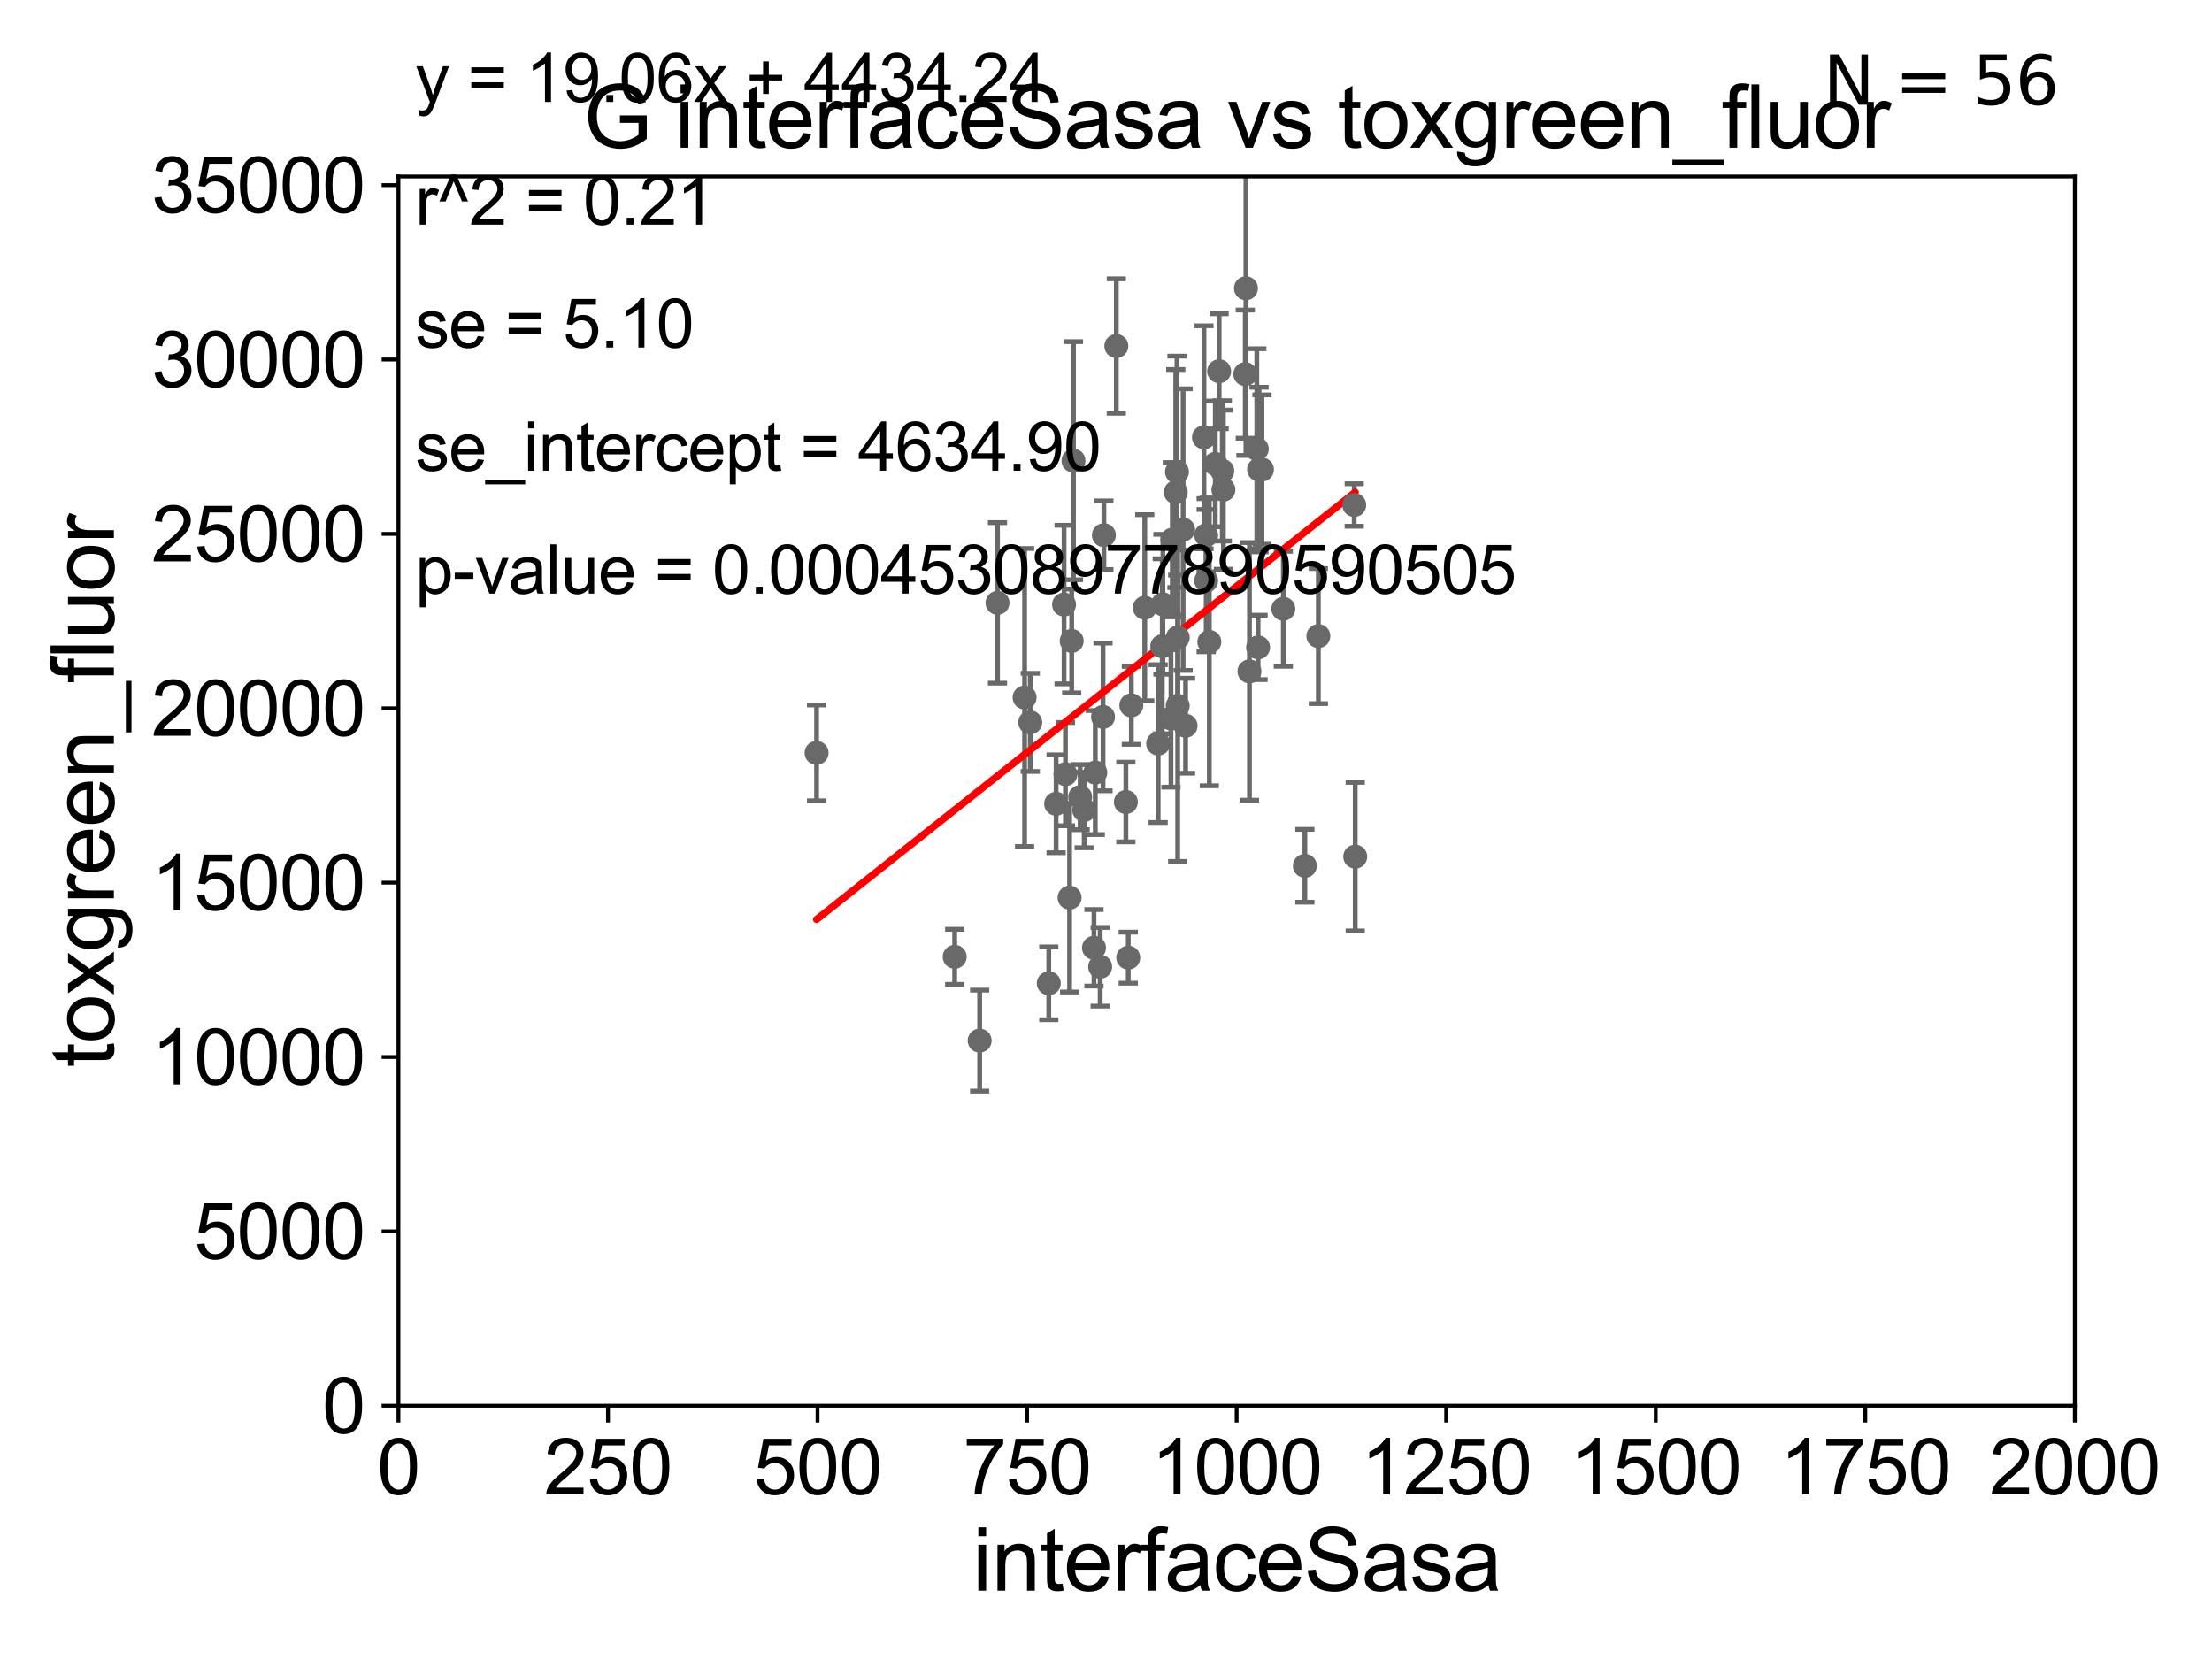 <?xml version="1.0" encoding="utf-8" standalone="no"?>
<!DOCTYPE svg PUBLIC "-//W3C//DTD SVG 1.1//EN"
  "http://www.w3.org/Graphics/SVG/1.1/DTD/svg11.dtd">
<svg xmlns:xlink="http://www.w3.org/1999/xlink" width="460.8pt" height="345.6pt" viewBox="0 0 460.8 345.6" xmlns="http://www.w3.org/2000/svg" version="1.1">
 <defs>
  <style type="text/css">*{stroke-linejoin: round; stroke-linecap: butt}</style>
 </defs>
 <g id="figure_1">
  <g id="patch_1">
   <path d="M 0 345.6 
L 460.8 345.6 
L 460.8 0 
L 0 0 
z
" style="fill: #ffffff"/>
  </g>
  <g id="axes_1">
   <g id="patch_2">
    <path d="M 83 292.84 
L 432.225 292.84 
L 432.225 36.775 
L 83 36.775 
z
" style="fill: #ffffff"/>
   </g>
   <g id="PathCollection_1">
    <defs>
     <path id="me3c813396c" d="M 0 1.118 
C 0.297 1.118 0.581 1 0.791 0.791 
C 1 0.581 1.118 0.297 1.118 0 
C 1.118 -0.297 1 -0.581 0.791 -0.791 
C 0.581 -1 0.297 -1.118 0 -1.118 
C -0.297 -1.118 -0.581 -1 -0.791 -0.791 
C -1 -0.581 -1.118 -0.297 -1.118 0 
C -1.118 0.297 -1 0.581 -0.791 0.791 
C -0.581 1 -0.297 1.118 0 1.118 
z
" style="stroke: #696969"/>
    </defs>
    <g clip-path="url(#p5bcf34088a)">
     <use xlink:href="#me3c813396c" x="261.817" y="93.526" style="fill: #696969; stroke: #696969"/>
     <use xlink:href="#me3c813396c" x="250.81" y="91.102" style="fill: #696969; stroke: #696969"/>
     <use xlink:href="#me3c813396c" x="222.816" y="186.998" style="fill: #696969; stroke: #696969"/>
     <use xlink:href="#me3c813396c" x="170.109" y="156.841" style="fill: #696969; stroke: #696969"/>
     <use xlink:href="#me3c813396c" x="267.34" y="126.822" style="fill: #696969; stroke: #696969"/>
     <use xlink:href="#me3c813396c" x="223.254" y="133.517" style="fill: #696969; stroke: #696969"/>
     <use xlink:href="#me3c813396c" x="225.016" y="166.06" style="fill: #696969; stroke: #696969"/>
     <use xlink:href="#me3c813396c" x="245.337" y="147.023" style="fill: #696969; stroke: #696969"/>
     <use xlink:href="#me3c813396c" x="243.935" y="149.673" style="fill: #696969; stroke: #696969"/>
     <use xlink:href="#me3c813396c" x="220.006" y="167.441" style="fill: #696969; stroke: #696969"/>
     <use xlink:href="#me3c813396c" x="262.084" y="134.865" style="fill: #696969; stroke: #696969"/>
     <use xlink:href="#me3c813396c" x="218.482" y="204.84" style="fill: #696969; stroke: #696969"/>
     <use xlink:href="#me3c813396c" x="274.637" y="132.506" style="fill: #696969; stroke: #696969"/>
     <use xlink:href="#me3c813396c" x="242.121" y="134.63" style="fill: #696969; stroke: #696969"/>
     <use xlink:href="#me3c813396c" x="204.082" y="216.78" style="fill: #696969; stroke: #696969"/>
     <use xlink:href="#me3c813396c" x="253.967" y="77.339" style="fill: #696969; stroke: #696969"/>
     <use xlink:href="#me3c813396c" x="271.828" y="180.365" style="fill: #696969; stroke: #696969"/>
     <use xlink:href="#me3c813396c" x="227.897" y="197.448" style="fill: #696969; stroke: #696969"/>
     <use xlink:href="#me3c813396c" x="221.953" y="161.27" style="fill: #696969; stroke: #696969"/>
     <use xlink:href="#me3c813396c" x="282.318" y="178.452" style="fill: #696969; stroke: #696969"/>
     <use xlink:href="#me3c813396c" x="245.344" y="132.803" style="fill: #696969; stroke: #696969"/>
     <use xlink:href="#me3c813396c" x="229.781" y="149.352" style="fill: #696969; stroke: #696969"/>
     <use xlink:href="#me3c813396c" x="234.537" y="167.075" style="fill: #696969; stroke: #696969"/>
     <use xlink:href="#me3c813396c" x="251.925" y="133.718" style="fill: #696969; stroke: #696969"/>
     <use xlink:href="#me3c813396c" x="238.473" y="126.6" style="fill: #696969; stroke: #696969"/>
     <use xlink:href="#me3c813396c" x="213.444" y="145.302" style="fill: #696969; stroke: #696969"/>
     <use xlink:href="#me3c813396c" x="235.678" y="146.936" style="fill: #696969; stroke: #696969"/>
     <use xlink:href="#me3c813396c" x="254.857" y="102.009" style="fill: #696969; stroke: #696969"/>
     <use xlink:href="#me3c813396c" x="198.88" y="199.322" style="fill: #696969; stroke: #696969"/>
     <use xlink:href="#me3c813396c" x="251.267" y="111.488" style="fill: #696969; stroke: #696969"/>
     <use xlink:href="#me3c813396c" x="214.618" y="150.485" style="fill: #696969; stroke: #696969"/>
     <use xlink:href="#me3c813396c" x="232.552" y="72.091" style="fill: #696969; stroke: #696969"/>
     <use xlink:href="#me3c813396c" x="221.663" y="125.939" style="fill: #696969; stroke: #696969"/>
     <use xlink:href="#me3c813396c" x="245.185" y="98.294" style="fill: #696969; stroke: #696969"/>
     <use xlink:href="#me3c813396c" x="246.467" y="110.328" style="fill: #696969; stroke: #696969"/>
     <use xlink:href="#me3c813396c" x="251.269" y="120.957" style="fill: #696969; stroke: #696969"/>
     <use xlink:href="#me3c813396c" x="259.418" y="77.939" style="fill: #696969; stroke: #696969"/>
     <use xlink:href="#me3c813396c" x="253.17" y="96.642" style="fill: #696969; stroke: #696969"/>
     <use xlink:href="#me3c813396c" x="260.284" y="139.863" style="fill: #696969; stroke: #696969"/>
     <use xlink:href="#me3c813396c" x="225.859" y="168.741" style="fill: #696969; stroke: #696969"/>
     <use xlink:href="#me3c813396c" x="262.889" y="97.821" style="fill: #696969; stroke: #696969"/>
     <use xlink:href="#me3c813396c" x="254.63" y="98.095" style="fill: #696969; stroke: #696969"/>
     <use xlink:href="#me3c813396c" x="259.552" y="60.054" style="fill: #696969; stroke: #696969"/>
     <use xlink:href="#me3c813396c" x="282.107" y="105.2" style="fill: #696969; stroke: #696969"/>
     <use xlink:href="#me3c813396c" x="207.799" y="125.59" style="fill: #696969; stroke: #696969"/>
     <use xlink:href="#me3c813396c" x="229.961" y="111.489" style="fill: #696969; stroke: #696969"/>
     <use xlink:href="#me3c813396c" x="228.171" y="160.94" style="fill: #696969; stroke: #696969"/>
     <use xlink:href="#me3c813396c" x="235.037" y="199.497" style="fill: #696969; stroke: #696969"/>
     <use xlink:href="#me3c813396c" x="223.626" y="95.974" style="fill: #696969; stroke: #696969"/>
     <use xlink:href="#me3c813396c" x="242.255" y="125.886" style="fill: #696969; stroke: #696969"/>
     <use xlink:href="#me3c813396c" x="229.186" y="201.398" style="fill: #696969; stroke: #696969"/>
     <use xlink:href="#me3c813396c" x="244.932" y="102.541" style="fill: #696969; stroke: #696969"/>
     <use xlink:href="#me3c813396c" x="262.287" y="97.813" style="fill: #696969; stroke: #696969"/>
     <use xlink:href="#me3c813396c" x="246.977" y="151.189" style="fill: #696969; stroke: #696969"/>
     <use xlink:href="#me3c813396c" x="241.265" y="154.9" style="fill: #696969; stroke: #696969"/>
     <use xlink:href="#me3c813396c" x="244.214" y="112.428" style="fill: #696969; stroke: #696969"/>
    </g>
   </g>
   <g id="matplotlib.axis_1">
    <g id="xtick_1">
     <g id="line2d_1">
      <defs>
       <path id="ma85864326c" d="M 0 0 
L 0 3.5 
" style="stroke: #000000; stroke-width: 0.8"/>
      </defs>
      <g>
       <use xlink:href="#ma85864326c" x="83" y="292.84" style="stroke: #000000; stroke-width: 0.8"/>
      </g>
     </g>
     <g id="text_1">
      <!-- 0 -->
      <g transform="translate(78.551 311.293)scale(0.16 -0.16)">
       <defs>
        <path id="ArialMT-30" d="M 266 2259 
Q 266 3072 433 3567 
Q 600 4063 929 4331 
Q 1259 4600 1759 4600 
Q 2128 4600 2406 4451 
Q 2684 4303 2865 4023 
Q 3047 3744 3150 3342 
Q 3253 2941 3253 2259 
Q 3253 1453 3087 958 
Q 2922 463 2592 192 
Q 2263 -78 1759 -78 
Q 1097 -78 719 397 
Q 266 969 266 2259 
z
M 844 2259 
Q 844 1131 1108 757 
Q 1372 384 1759 384 
Q 2147 384 2411 759 
Q 2675 1134 2675 2259 
Q 2675 3391 2411 3762 
Q 2147 4134 1753 4134 
Q 1366 4134 1134 3806 
Q 844 3388 844 2259 
z
" transform="scale(0.016)"/>
       </defs>
       <use xlink:href="#ArialMT-30"/>
      </g>
     </g>
    </g>
    <g id="xtick_2">
     <g id="line2d_2">
      <g>
       <use xlink:href="#ma85864326c" x="126.653" y="292.84" style="stroke: #000000; stroke-width: 0.8"/>
      </g>
     </g>
     <g id="text_2">
      <!-- 250 -->
      <g transform="translate(113.307 311.293)scale(0.16 -0.16)">
       <defs>
        <path id="ArialMT-32" d="M 3222 541 
L 3222 0 
L 194 0 
Q 188 203 259 391 
Q 375 700 629 1000 
Q 884 1300 1366 1694 
Q 2113 2306 2375 2664 
Q 2638 3022 2638 3341 
Q 2638 3675 2398 3904 
Q 2159 4134 1775 4134 
Q 1369 4134 1125 3890 
Q 881 3647 878 3216 
L 300 3275 
Q 359 3922 746 4261 
Q 1134 4600 1788 4600 
Q 2447 4600 2831 4234 
Q 3216 3869 3216 3328 
Q 3216 3053 3103 2787 
Q 2991 2522 2730 2228 
Q 2469 1934 1863 1422 
Q 1356 997 1212 845 
Q 1069 694 975 541 
L 3222 541 
z
" transform="scale(0.016)"/>
        <path id="ArialMT-35" d="M 266 1200 
L 856 1250 
Q 922 819 1161 601 
Q 1400 384 1738 384 
Q 2144 384 2425 690 
Q 2706 997 2706 1503 
Q 2706 1984 2436 2262 
Q 2166 2541 1728 2541 
Q 1456 2541 1237 2417 
Q 1019 2294 894 2097 
L 366 2166 
L 809 4519 
L 3088 4519 
L 3088 3981 
L 1259 3981 
L 1013 2750 
Q 1425 3038 1878 3038 
Q 2478 3038 2890 2622 
Q 3303 2206 3303 1553 
Q 3303 931 2941 478 
Q 2500 -78 1738 -78 
Q 1113 -78 717 272 
Q 322 622 266 1200 
z
" transform="scale(0.016)"/>
       </defs>
       <use xlink:href="#ArialMT-32"/>
       <use xlink:href="#ArialMT-35" x="55.615"/>
       <use xlink:href="#ArialMT-30" x="111.23"/>
      </g>
     </g>
    </g>
    <g id="xtick_3">
     <g id="line2d_3">
      <g>
       <use xlink:href="#ma85864326c" x="170.306" y="292.84" style="stroke: #000000; stroke-width: 0.8"/>
      </g>
     </g>
     <g id="text_3">
      <!-- 500 -->
      <g transform="translate(156.96 311.293)scale(0.16 -0.16)">
       <use xlink:href="#ArialMT-35"/>
       <use xlink:href="#ArialMT-30" x="55.615"/>
       <use xlink:href="#ArialMT-30" x="111.23"/>
      </g>
     </g>
    </g>
    <g id="xtick_4">
     <g id="line2d_4">
      <g>
       <use xlink:href="#ma85864326c" x="213.959" y="292.84" style="stroke: #000000; stroke-width: 0.8"/>
      </g>
     </g>
     <g id="text_4">
      <!-- 750 -->
      <g transform="translate(200.613 311.293)scale(0.16 -0.16)">
       <defs>
        <path id="ArialMT-37" d="M 303 3981 
L 303 4522 
L 3269 4522 
L 3269 4084 
Q 2831 3619 2401 2847 
Q 1972 2075 1738 1259 
Q 1569 684 1522 0 
L 944 0 
Q 953 541 1156 1306 
Q 1359 2072 1739 2783 
Q 2119 3494 2547 3981 
L 303 3981 
z
" transform="scale(0.016)"/>
       </defs>
       <use xlink:href="#ArialMT-37"/>
       <use xlink:href="#ArialMT-35" x="55.615"/>
       <use xlink:href="#ArialMT-30" x="111.23"/>
      </g>
     </g>
    </g>
    <g id="xtick_5">
     <g id="line2d_5">
      <g>
       <use xlink:href="#ma85864326c" x="257.613" y="292.84" style="stroke: #000000; stroke-width: 0.8"/>
      </g>
     </g>
     <g id="text_5">
      <!-- 1000 -->
      <g transform="translate(239.817 311.293)scale(0.16 -0.16)">
       <defs>
        <path id="ArialMT-31" d="M 2384 0 
L 1822 0 
L 1822 3584 
Q 1619 3391 1289 3197 
Q 959 3003 697 2906 
L 697 3450 
Q 1169 3672 1522 3987 
Q 1875 4303 2022 4600 
L 2384 4600 
L 2384 0 
z
" transform="scale(0.016)"/>
       </defs>
       <use xlink:href="#ArialMT-31"/>
       <use xlink:href="#ArialMT-30" x="55.615"/>
       <use xlink:href="#ArialMT-30" x="111.23"/>
       <use xlink:href="#ArialMT-30" x="166.846"/>
      </g>
     </g>
    </g>
    <g id="xtick_6">
     <g id="line2d_6">
      <g>
       <use xlink:href="#ma85864326c" x="301.266" y="292.84" style="stroke: #000000; stroke-width: 0.8"/>
      </g>
     </g>
     <g id="text_6">
      <!-- 1250 -->
      <g transform="translate(283.471 311.293)scale(0.16 -0.16)">
       <use xlink:href="#ArialMT-31"/>
       <use xlink:href="#ArialMT-32" x="55.615"/>
       <use xlink:href="#ArialMT-35" x="111.23"/>
       <use xlink:href="#ArialMT-30" x="166.846"/>
      </g>
     </g>
    </g>
    <g id="xtick_7">
     <g id="line2d_7">
      <g>
       <use xlink:href="#ma85864326c" x="344.919" y="292.84" style="stroke: #000000; stroke-width: 0.8"/>
      </g>
     </g>
     <g id="text_7">
      <!-- 1500 -->
      <g transform="translate(327.124 311.293)scale(0.16 -0.16)">
       <use xlink:href="#ArialMT-31"/>
       <use xlink:href="#ArialMT-35" x="55.615"/>
       <use xlink:href="#ArialMT-30" x="111.23"/>
       <use xlink:href="#ArialMT-30" x="166.846"/>
      </g>
     </g>
    </g>
    <g id="xtick_8">
     <g id="line2d_8">
      <g>
       <use xlink:href="#ma85864326c" x="388.572" y="292.84" style="stroke: #000000; stroke-width: 0.8"/>
      </g>
     </g>
     <g id="text_8">
      <!-- 1750 -->
      <g transform="translate(370.777 311.293)scale(0.16 -0.16)">
       <use xlink:href="#ArialMT-31"/>
       <use xlink:href="#ArialMT-37" x="55.615"/>
       <use xlink:href="#ArialMT-35" x="111.23"/>
       <use xlink:href="#ArialMT-30" x="166.846"/>
      </g>
     </g>
    </g>
    <g id="xtick_9">
     <g id="line2d_9">
      <g>
       <use xlink:href="#ma85864326c" x="432.225" y="292.84" style="stroke: #000000; stroke-width: 0.8"/>
      </g>
     </g>
     <g id="text_9">
      <!-- 2000 -->
      <g transform="translate(414.43 311.293)scale(0.16 -0.16)">
       <use xlink:href="#ArialMT-32"/>
       <use xlink:href="#ArialMT-30" x="55.615"/>
       <use xlink:href="#ArialMT-30" x="111.23"/>
       <use xlink:href="#ArialMT-30" x="166.846"/>
      </g>
     </g>
    </g>
    <g id="text_10">
     <!-- interfaceSasa -->
     <g transform="translate(202.583 331.357)scale(0.18 -0.18)">
      <defs>
       <path id="ArialMT-69" d="M 425 3934 
L 425 4581 
L 988 4581 
L 988 3934 
L 425 3934 
z
M 425 0 
L 425 3319 
L 988 3319 
L 988 0 
L 425 0 
z
" transform="scale(0.016)"/>
       <path id="ArialMT-6e" d="M 422 0 
L 422 3319 
L 928 3319 
L 928 2847 
Q 1294 3394 1984 3394 
Q 2284 3394 2536 3286 
Q 2788 3178 2913 3003 
Q 3038 2828 3088 2588 
Q 3119 2431 3119 2041 
L 3119 0 
L 2556 0 
L 2556 2019 
Q 2556 2363 2490 2533 
Q 2425 2703 2258 2804 
Q 2091 2906 1866 2906 
Q 1506 2906 1245 2678 
Q 984 2450 984 1813 
L 984 0 
L 422 0 
z
" transform="scale(0.016)"/>
       <path id="ArialMT-74" d="M 1650 503 
L 1731 6 
Q 1494 -44 1306 -44 
Q 1000 -44 831 53 
Q 663 150 594 308 
Q 525 466 525 972 
L 525 2881 
L 113 2881 
L 113 3319 
L 525 3319 
L 525 4141 
L 1084 4478 
L 1084 3319 
L 1650 3319 
L 1650 2881 
L 1084 2881 
L 1084 941 
Q 1084 700 1114 631 
Q 1144 563 1211 522 
Q 1278 481 1403 481 
Q 1497 481 1650 503 
z
" transform="scale(0.016)"/>
       <path id="ArialMT-65" d="M 2694 1069 
L 3275 997 
Q 3138 488 2766 206 
Q 2394 -75 1816 -75 
Q 1088 -75 661 373 
Q 234 822 234 1631 
Q 234 2469 665 2931 
Q 1097 3394 1784 3394 
Q 2450 3394 2872 2941 
Q 3294 2488 3294 1666 
Q 3294 1616 3291 1516 
L 816 1516 
Q 847 969 1125 678 
Q 1403 388 1819 388 
Q 2128 388 2347 550 
Q 2566 713 2694 1069 
z
M 847 1978 
L 2700 1978 
Q 2663 2397 2488 2606 
Q 2219 2931 1791 2931 
Q 1403 2931 1139 2672 
Q 875 2413 847 1978 
z
" transform="scale(0.016)"/>
       <path id="ArialMT-72" d="M 416 0 
L 416 3319 
L 922 3319 
L 922 2816 
Q 1116 3169 1280 3281 
Q 1444 3394 1641 3394 
Q 1925 3394 2219 3213 
L 2025 2691 
Q 1819 2813 1613 2813 
Q 1428 2813 1281 2702 
Q 1134 2591 1072 2394 
Q 978 2094 978 1738 
L 978 0 
L 416 0 
z
" transform="scale(0.016)"/>
       <path id="ArialMT-66" d="M 556 0 
L 556 2881 
L 59 2881 
L 59 3319 
L 556 3319 
L 556 3672 
Q 556 4006 616 4169 
Q 697 4388 901 4523 
Q 1106 4659 1475 4659 
Q 1713 4659 2000 4603 
L 1916 4113 
Q 1741 4144 1584 4144 
Q 1328 4144 1222 4034 
Q 1116 3925 1116 3625 
L 1116 3319 
L 1763 3319 
L 1763 2881 
L 1116 2881 
L 1116 0 
L 556 0 
z
" transform="scale(0.016)"/>
       <path id="ArialMT-61" d="M 2588 409 
Q 2275 144 1986 34 
Q 1697 -75 1366 -75 
Q 819 -75 525 192 
Q 231 459 231 875 
Q 231 1119 342 1320 
Q 453 1522 633 1644 
Q 813 1766 1038 1828 
Q 1203 1872 1538 1913 
Q 2219 1994 2541 2106 
Q 2544 2222 2544 2253 
Q 2544 2597 2384 2738 
Q 2169 2928 1744 2928 
Q 1347 2928 1158 2789 
Q 969 2650 878 2297 
L 328 2372 
Q 403 2725 575 2942 
Q 747 3159 1072 3276 
Q 1397 3394 1825 3394 
Q 2250 3394 2515 3294 
Q 2781 3194 2906 3042 
Q 3031 2891 3081 2659 
Q 3109 2516 3109 2141 
L 3109 1391 
Q 3109 606 3145 398 
Q 3181 191 3288 0 
L 2700 0 
Q 2613 175 2588 409 
z
M 2541 1666 
Q 2234 1541 1622 1453 
Q 1275 1403 1131 1340 
Q 988 1278 909 1158 
Q 831 1038 831 891 
Q 831 666 1001 516 
Q 1172 366 1500 366 
Q 1825 366 2078 508 
Q 2331 650 2450 897 
Q 2541 1088 2541 1459 
L 2541 1666 
z
" transform="scale(0.016)"/>
       <path id="ArialMT-63" d="M 2588 1216 
L 3141 1144 
Q 3050 572 2676 248 
Q 2303 -75 1759 -75 
Q 1078 -75 664 370 
Q 250 816 250 1647 
Q 250 2184 428 2587 
Q 606 2991 970 3192 
Q 1334 3394 1763 3394 
Q 2303 3394 2647 3120 
Q 2991 2847 3088 2344 
L 2541 2259 
Q 2463 2594 2264 2762 
Q 2066 2931 1784 2931 
Q 1359 2931 1093 2626 
Q 828 2322 828 1663 
Q 828 994 1084 691 
Q 1341 388 1753 388 
Q 2084 388 2306 591 
Q 2528 794 2588 1216 
z
" transform="scale(0.016)"/>
       <path id="ArialMT-53" d="M 288 1472 
L 859 1522 
Q 900 1178 1048 958 
Q 1197 738 1509 602 
Q 1822 466 2213 466 
Q 2559 466 2825 569 
Q 3091 672 3220 851 
Q 3350 1031 3350 1244 
Q 3350 1459 3225 1620 
Q 3100 1781 2813 1891 
Q 2628 1963 1997 2114 
Q 1366 2266 1113 2400 
Q 784 2572 623 2826 
Q 463 3081 463 3397 
Q 463 3744 659 4045 
Q 856 4347 1234 4503 
Q 1613 4659 2075 4659 
Q 2584 4659 2973 4495 
Q 3363 4331 3572 4012 
Q 3781 3694 3797 3291 
L 3216 3247 
Q 3169 3681 2898 3903 
Q 2628 4125 2100 4125 
Q 1550 4125 1298 3923 
Q 1047 3722 1047 3438 
Q 1047 3191 1225 3031 
Q 1400 2872 2139 2705 
Q 2878 2538 3153 2413 
Q 3553 2228 3743 1945 
Q 3934 1663 3934 1294 
Q 3934 928 3725 604 
Q 3516 281 3123 101 
Q 2731 -78 2241 -78 
Q 1619 -78 1198 103 
Q 778 284 539 648 
Q 300 1013 288 1472 
z
" transform="scale(0.016)"/>
       <path id="ArialMT-73" d="M 197 991 
L 753 1078 
Q 800 744 1014 566 
Q 1228 388 1613 388 
Q 2000 388 2187 545 
Q 2375 703 2375 916 
Q 2375 1106 2209 1216 
Q 2094 1291 1634 1406 
Q 1016 1563 777 1677 
Q 538 1791 414 1992 
Q 291 2194 291 2438 
Q 291 2659 392 2848 
Q 494 3038 669 3163 
Q 800 3259 1026 3326 
Q 1253 3394 1513 3394 
Q 1903 3394 2198 3281 
Q 2494 3169 2634 2976 
Q 2775 2784 2828 2463 
L 2278 2388 
Q 2241 2644 2061 2787 
Q 1881 2931 1553 2931 
Q 1166 2931 1000 2803 
Q 834 2675 834 2503 
Q 834 2394 903 2306 
Q 972 2216 1119 2156 
Q 1203 2125 1616 2013 
Q 2213 1853 2448 1751 
Q 2684 1650 2818 1456 
Q 2953 1263 2953 975 
Q 2953 694 2789 445 
Q 2625 197 2315 61 
Q 2006 -75 1616 -75 
Q 969 -75 630 194 
Q 291 463 197 991 
z
" transform="scale(0.016)"/>
      </defs>
      <use xlink:href="#ArialMT-69"/>
      <use xlink:href="#ArialMT-6e" x="22.217"/>
      <use xlink:href="#ArialMT-74" x="77.832"/>
      <use xlink:href="#ArialMT-65" x="105.615"/>
      <use xlink:href="#ArialMT-72" x="161.23"/>
      <use xlink:href="#ArialMT-66" x="194.531"/>
      <use xlink:href="#ArialMT-61" x="222.314"/>
      <use xlink:href="#ArialMT-63" x="277.93"/>
      <use xlink:href="#ArialMT-65" x="327.93"/>
      <use xlink:href="#ArialMT-53" x="383.545"/>
      <use xlink:href="#ArialMT-61" x="450.244"/>
      <use xlink:href="#ArialMT-73" x="505.859"/>
      <use xlink:href="#ArialMT-61" x="555.859"/>
     </g>
    </g>
   </g>
   <g id="matplotlib.axis_2">
    <g id="ytick_1">
     <g id="line2d_10">
      <defs>
       <path id="mb8d28afbad" d="M 0 0 
L -3.5 0 
" style="stroke: #000000; stroke-width: 0.8"/>
      </defs>
      <g>
       <use xlink:href="#mb8d28afbad" x="83" y="292.84" style="stroke: #000000; stroke-width: 0.8"/>
      </g>
     </g>
     <g id="text_11">
      <!-- 0 -->
      <g transform="translate(67.103 298.566)scale(0.16 -0.16)">
       <use xlink:href="#ArialMT-30"/>
      </g>
     </g>
    </g>
    <g id="ytick_2">
     <g id="line2d_11">
      <g>
       <use xlink:href="#mb8d28afbad" x="83" y="256.516" style="stroke: #000000; stroke-width: 0.8"/>
      </g>
     </g>
     <g id="text_12">
      <!-- 5000 -->
      <g transform="translate(40.41 262.242)scale(0.16 -0.16)">
       <use xlink:href="#ArialMT-35"/>
       <use xlink:href="#ArialMT-30" x="55.615"/>
       <use xlink:href="#ArialMT-30" x="111.23"/>
       <use xlink:href="#ArialMT-30" x="166.846"/>
      </g>
     </g>
    </g>
    <g id="ytick_3">
     <g id="line2d_12">
      <g>
       <use xlink:href="#mb8d28afbad" x="83" y="220.192" style="stroke: #000000; stroke-width: 0.8"/>
      </g>
     </g>
     <g id="text_13">
      <!-- 10000 -->
      <g transform="translate(31.512 225.918)scale(0.16 -0.16)">
       <use xlink:href="#ArialMT-31"/>
       <use xlink:href="#ArialMT-30" x="55.615"/>
       <use xlink:href="#ArialMT-30" x="111.23"/>
       <use xlink:href="#ArialMT-30" x="166.846"/>
       <use xlink:href="#ArialMT-30" x="222.461"/>
      </g>
     </g>
    </g>
    <g id="ytick_4">
     <g id="line2d_13">
      <g>
       <use xlink:href="#mb8d28afbad" x="83" y="183.867" style="stroke: #000000; stroke-width: 0.8"/>
      </g>
     </g>
     <g id="text_14">
      <!-- 15000 -->
      <g transform="translate(31.512 189.594)scale(0.16 -0.16)">
       <use xlink:href="#ArialMT-31"/>
       <use xlink:href="#ArialMT-35" x="55.615"/>
       <use xlink:href="#ArialMT-30" x="111.23"/>
       <use xlink:href="#ArialMT-30" x="166.846"/>
       <use xlink:href="#ArialMT-30" x="222.461"/>
      </g>
     </g>
    </g>
    <g id="ytick_5">
     <g id="line2d_14">
      <g>
       <use xlink:href="#mb8d28afbad" x="83" y="147.543" style="stroke: #000000; stroke-width: 0.8"/>
      </g>
     </g>
     <g id="text_15">
      <!-- 20000 -->
      <g transform="translate(31.512 153.27)scale(0.16 -0.16)">
       <use xlink:href="#ArialMT-32"/>
       <use xlink:href="#ArialMT-30" x="55.615"/>
       <use xlink:href="#ArialMT-30" x="111.23"/>
       <use xlink:href="#ArialMT-30" x="166.846"/>
       <use xlink:href="#ArialMT-30" x="222.461"/>
      </g>
     </g>
    </g>
    <g id="ytick_6">
     <g id="line2d_15">
      <g>
       <use xlink:href="#mb8d28afbad" x="83" y="111.219" style="stroke: #000000; stroke-width: 0.8"/>
      </g>
     </g>
     <g id="text_16">
      <!-- 25000 -->
      <g transform="translate(31.512 116.945)scale(0.16 -0.16)">
       <use xlink:href="#ArialMT-32"/>
       <use xlink:href="#ArialMT-35" x="55.615"/>
       <use xlink:href="#ArialMT-30" x="111.23"/>
       <use xlink:href="#ArialMT-30" x="166.846"/>
       <use xlink:href="#ArialMT-30" x="222.461"/>
      </g>
     </g>
    </g>
    <g id="ytick_7">
     <g id="line2d_16">
      <g>
       <use xlink:href="#mb8d28afbad" x="83" y="74.895" style="stroke: #000000; stroke-width: 0.8"/>
      </g>
     </g>
     <g id="text_17">
      <!-- 30000 -->
      <g transform="translate(31.512 80.621)scale(0.16 -0.16)">
       <defs>
        <path id="ArialMT-33" d="M 269 1209 
L 831 1284 
Q 928 806 1161 595 
Q 1394 384 1728 384 
Q 2125 384 2398 659 
Q 2672 934 2672 1341 
Q 2672 1728 2419 1979 
Q 2166 2231 1775 2231 
Q 1616 2231 1378 2169 
L 1441 2663 
Q 1497 2656 1531 2656 
Q 1891 2656 2178 2843 
Q 2466 3031 2466 3422 
Q 2466 3731 2256 3934 
Q 2047 4138 1716 4138 
Q 1388 4138 1169 3931 
Q 950 3725 888 3313 
L 325 3413 
Q 428 3978 793 4289 
Q 1159 4600 1703 4600 
Q 2078 4600 2393 4439 
Q 2709 4278 2876 4000 
Q 3044 3722 3044 3409 
Q 3044 3113 2884 2869 
Q 2725 2625 2413 2481 
Q 2819 2388 3044 2092 
Q 3269 1797 3269 1353 
Q 3269 753 2831 336 
Q 2394 -81 1725 -81 
Q 1122 -81 723 278 
Q 325 638 269 1209 
z
" transform="scale(0.016)"/>
       </defs>
       <use xlink:href="#ArialMT-33"/>
       <use xlink:href="#ArialMT-30" x="55.615"/>
       <use xlink:href="#ArialMT-30" x="111.23"/>
       <use xlink:href="#ArialMT-30" x="166.846"/>
       <use xlink:href="#ArialMT-30" x="222.461"/>
      </g>
     </g>
    </g>
    <g id="ytick_8">
     <g id="line2d_17">
      <g>
       <use xlink:href="#mb8d28afbad" x="83" y="38.571" style="stroke: #000000; stroke-width: 0.8"/>
      </g>
     </g>
     <g id="text_18">
      <!-- 35000 -->
      <g transform="translate(31.512 44.297)scale(0.16 -0.16)">
       <use xlink:href="#ArialMT-33"/>
       <use xlink:href="#ArialMT-35" x="55.615"/>
       <use xlink:href="#ArialMT-30" x="111.23"/>
       <use xlink:href="#ArialMT-30" x="166.846"/>
       <use xlink:href="#ArialMT-30" x="222.461"/>
      </g>
     </g>
    </g>
    <g id="text_19">
     <!-- toxgreen_fluor -->
     <g transform="translate(23.724 222.34)rotate(-90)scale(0.18 -0.18)">
      <defs>
       <path id="ArialMT-6f" d="M 213 1659 
Q 213 2581 725 3025 
Q 1153 3394 1769 3394 
Q 2453 3394 2887 2945 
Q 3322 2497 3322 1706 
Q 3322 1066 3130 698 
Q 2938 331 2570 128 
Q 2203 -75 1769 -75 
Q 1072 -75 642 372 
Q 213 819 213 1659 
z
M 791 1659 
Q 791 1022 1069 705 
Q 1347 388 1769 388 
Q 2188 388 2466 706 
Q 2744 1025 2744 1678 
Q 2744 2294 2464 2611 
Q 2184 2928 1769 2928 
Q 1347 2928 1069 2612 
Q 791 2297 791 1659 
z
" transform="scale(0.016)"/>
       <path id="ArialMT-78" d="M 47 0 
L 1259 1725 
L 138 3319 
L 841 3319 
L 1350 2541 
Q 1494 2319 1581 2169 
Q 1719 2375 1834 2534 
L 2394 3319 
L 3066 3319 
L 1919 1756 
L 3153 0 
L 2463 0 
L 1781 1031 
L 1600 1309 
L 728 0 
L 47 0 
z
" transform="scale(0.016)"/>
       <path id="ArialMT-67" d="M 319 -275 
L 866 -356 
Q 900 -609 1056 -725 
Q 1266 -881 1628 -881 
Q 2019 -881 2231 -725 
Q 2444 -569 2519 -288 
Q 2563 -116 2559 434 
Q 2191 0 1641 0 
Q 956 0 581 494 
Q 206 988 206 1678 
Q 206 2153 378 2554 
Q 550 2956 876 3175 
Q 1203 3394 1644 3394 
Q 2231 3394 2613 2919 
L 2613 3319 
L 3131 3319 
L 3131 450 
Q 3131 -325 2973 -648 
Q 2816 -972 2473 -1159 
Q 2131 -1347 1631 -1347 
Q 1038 -1347 672 -1080 
Q 306 -813 319 -275 
z
M 784 1719 
Q 784 1066 1043 766 
Q 1303 466 1694 466 
Q 2081 466 2343 764 
Q 2606 1063 2606 1700 
Q 2606 2309 2336 2618 
Q 2066 2928 1684 2928 
Q 1309 2928 1046 2623 
Q 784 2319 784 1719 
z
" transform="scale(0.016)"/>
       <path id="ArialMT-5f" d="M -97 -1272 
L -97 -866 
L 3631 -866 
L 3631 -1272 
L -97 -1272 
z
" transform="scale(0.016)"/>
       <path id="ArialMT-6c" d="M 409 0 
L 409 4581 
L 972 4581 
L 972 0 
L 409 0 
z
" transform="scale(0.016)"/>
       <path id="ArialMT-75" d="M 2597 0 
L 2597 488 
Q 2209 -75 1544 -75 
Q 1250 -75 995 37 
Q 741 150 617 320 
Q 494 491 444 738 
Q 409 903 409 1263 
L 409 3319 
L 972 3319 
L 972 1478 
Q 972 1038 1006 884 
Q 1059 663 1231 536 
Q 1403 409 1656 409 
Q 1909 409 2131 539 
Q 2353 669 2445 892 
Q 2538 1116 2538 1541 
L 2538 3319 
L 3100 3319 
L 3100 0 
L 2597 0 
z
" transform="scale(0.016)"/>
      </defs>
      <use xlink:href="#ArialMT-74"/>
      <use xlink:href="#ArialMT-6f" x="27.783"/>
      <use xlink:href="#ArialMT-78" x="83.398"/>
      <use xlink:href="#ArialMT-67" x="133.398"/>
      <use xlink:href="#ArialMT-72" x="189.014"/>
      <use xlink:href="#ArialMT-65" x="222.314"/>
      <use xlink:href="#ArialMT-65" x="277.93"/>
      <use xlink:href="#ArialMT-6e" x="333.545"/>
      <use xlink:href="#ArialMT-5f" x="389.16"/>
      <use xlink:href="#ArialMT-66" x="444.775"/>
      <use xlink:href="#ArialMT-6c" x="472.559"/>
      <use xlink:href="#ArialMT-75" x="494.775"/>
      <use xlink:href="#ArialMT-6f" x="550.391"/>
      <use xlink:href="#ArialMT-72" x="606.006"/>
     </g>
    </g>
   </g>
   <g id="LineCollection_1">
    <path d="M 261.817 114.398 
L 261.817 72.653 
" clip-path="url(#p5bcf34088a)" style="fill: none; stroke: #696969"/>
    <path d="M 250.81 114.329 
L 250.81 67.876 
" clip-path="url(#p5bcf34088a)" style="fill: none; stroke: #696969"/>
    <path d="M 222.816 206.656 
L 222.816 167.341 
" clip-path="url(#p5bcf34088a)" style="fill: none; stroke: #696969"/>
    <path d="M 170.109 166.82 
L 170.109 146.861 
" clip-path="url(#p5bcf34088a)" style="fill: none; stroke: #696969"/>
    <path d="M 267.34 138.793 
L 267.34 114.851 
" clip-path="url(#p5bcf34088a)" style="fill: none; stroke: #696969"/>
    <path d="M 223.254 144.34 
L 223.254 122.694 
" clip-path="url(#p5bcf34088a)" style="fill: none; stroke: #696969"/>
    <path d="M 225.016 172.842 
L 225.016 159.277 
" clip-path="url(#p5bcf34088a)" style="fill: none; stroke: #696969"/>
    <path d="M 245.337 179.444 
L 245.337 114.602 
" clip-path="url(#p5bcf34088a)" style="fill: none; stroke: #696969"/>
    <path d="M 243.935 163.985 
L 243.935 135.36 
" clip-path="url(#p5bcf34088a)" style="fill: none; stroke: #696969"/>
    <path d="M 220.006 177.642 
L 220.006 157.24 
" clip-path="url(#p5bcf34088a)" style="fill: none; stroke: #696969"/>
    <path d="M 262.084 141.573 
L 262.084 128.157 
" clip-path="url(#p5bcf34088a)" style="fill: none; stroke: #696969"/>
    <path d="M 218.482 212.427 
L 218.482 197.253 
" clip-path="url(#p5bcf34088a)" style="fill: none; stroke: #696969"/>
    <path d="M 274.637 146.575 
L 274.637 118.437 
" clip-path="url(#p5bcf34088a)" style="fill: none; stroke: #696969"/>
    <path d="M 242.121 152.856 
L 242.121 116.404 
" clip-path="url(#p5bcf34088a)" style="fill: none; stroke: #696969"/>
    <path d="M 204.082 227.297 
L 204.082 206.263 
" clip-path="url(#p5bcf34088a)" style="fill: none; stroke: #696969"/>
    <path d="M 253.967 89.318 
L 253.967 65.36 
" clip-path="url(#p5bcf34088a)" style="fill: none; stroke: #696969"/>
    <path d="M 271.828 187.95 
L 271.828 172.779 
" clip-path="url(#p5bcf34088a)" style="fill: none; stroke: #696969"/>
    <path d="M 227.897 205.416 
L 227.897 189.481 
" clip-path="url(#p5bcf34088a)" style="fill: none; stroke: #696969"/>
    <path d="M 221.953 172.022 
L 221.953 150.517 
" clip-path="url(#p5bcf34088a)" style="fill: none; stroke: #696969"/>
    <path d="M 282.318 193.92 
L 282.318 162.984 
" clip-path="url(#p5bcf34088a)" style="fill: none; stroke: #696969"/>
    <path d="M 245.344 145.809 
L 245.344 119.798 
" clip-path="url(#p5bcf34088a)" style="fill: none; stroke: #696969"/>
    <path d="M 229.781 164.74 
L 229.781 133.965 
" clip-path="url(#p5bcf34088a)" style="fill: none; stroke: #696969"/>
    <path d="M 234.537 175.375 
L 234.537 158.776 
" clip-path="url(#p5bcf34088a)" style="fill: none; stroke: #696969"/>
    <path d="M 251.925 163.689 
L 251.925 103.748 
" clip-path="url(#p5bcf34088a)" style="fill: none; stroke: #696969"/>
    <path d="M 238.473 145.98 
L 238.473 107.219 
" clip-path="url(#p5bcf34088a)" style="fill: none; stroke: #696969"/>
    <path d="M 213.444 176.343 
L 213.444 114.261 
" clip-path="url(#p5bcf34088a)" style="fill: none; stroke: #696969"/>
    <path d="M 235.678 155.054 
L 235.678 138.818 
" clip-path="url(#p5bcf34088a)" style="fill: none; stroke: #696969"/>
    <path d="M 254.857 118.578 
L 254.857 85.439 
" clip-path="url(#p5bcf34088a)" style="fill: none; stroke: #696969"/>
    <path d="M 198.88 205.059 
L 198.88 193.584 
" clip-path="url(#p5bcf34088a)" style="fill: none; stroke: #696969"/>
    <path d="M 251.267 119.104 
L 251.267 103.872 
" clip-path="url(#p5bcf34088a)" style="fill: none; stroke: #696969"/>
    <path d="M 214.618 160.712 
L 214.618 140.258 
" clip-path="url(#p5bcf34088a)" style="fill: none; stroke: #696969"/>
    <path d="M 232.552 86.098 
L 232.552 58.084 
" clip-path="url(#p5bcf34088a)" style="fill: none; stroke: #696969"/>
    <path d="M 221.663 142.455 
L 221.663 109.423 
" clip-path="url(#p5bcf34088a)" style="fill: none; stroke: #696969"/>
    <path d="M 245.185 122.401 
L 245.185 74.187 
" clip-path="url(#p5bcf34088a)" style="fill: none; stroke: #696969"/>
    <path d="M 246.467 139.658 
L 246.467 80.997 
" clip-path="url(#p5bcf34088a)" style="fill: none; stroke: #696969"/>
    <path d="M 251.269 135.779 
L 251.269 106.136 
" clip-path="url(#p5bcf34088a)" style="fill: none; stroke: #696969"/>
    <path d="M 259.418 91.293 
L 259.418 64.584 
" clip-path="url(#p5bcf34088a)" style="fill: none; stroke: #696969"/>
    <path d="M 253.17 109.725 
L 253.17 83.558 
" clip-path="url(#p5bcf34088a)" style="fill: none; stroke: #696969"/>
    <path d="M 260.284 166.691 
L 260.284 113.034 
" clip-path="url(#p5bcf34088a)" style="fill: none; stroke: #696969"/>
    <path d="M 225.859 176.604 
L 225.859 160.879 
" clip-path="url(#p5bcf34088a)" style="fill: none; stroke: #696969"/>
    <path d="M 262.889 113.372 
L 262.889 82.269 
" clip-path="url(#p5bcf34088a)" style="fill: none; stroke: #696969"/>
    <path d="M 254.63 112.707 
L 254.63 83.483 
" clip-path="url(#p5bcf34088a)" style="fill: none; stroke: #696969"/>
    <path d="M 259.552 94.883 
L 259.552 25.225 
" clip-path="url(#p5bcf34088a)" style="fill: none; stroke: #696969"/>
    <path d="M 282.107 109.621 
L 282.107 100.78 
" clip-path="url(#p5bcf34088a)" style="fill: none; stroke: #696969"/>
    <path d="M 207.799 142.311 
L 207.799 108.87 
" clip-path="url(#p5bcf34088a)" style="fill: none; stroke: #696969"/>
    <path d="M 229.961 118.631 
L 229.961 104.348 
" clip-path="url(#p5bcf34088a)" style="fill: none; stroke: #696969"/>
    <path d="M 228.171 173.855 
L 228.171 148.026 
" clip-path="url(#p5bcf34088a)" style="fill: none; stroke: #696969"/>
    <path d="M 235.037 204.806 
L 235.037 194.188 
" clip-path="url(#p5bcf34088a)" style="fill: none; stroke: #696969"/>
    <path d="M 223.626 120.774 
L 223.626 71.173 
" clip-path="url(#p5bcf34088a)" style="fill: none; stroke: #696969"/>
    <path d="M 242.255 140.457 
L 242.255 111.314 
" clip-path="url(#p5bcf34088a)" style="fill: none; stroke: #696969"/>
    <path d="M 229.186 209.59 
L 229.186 193.205 
" clip-path="url(#p5bcf34088a)" style="fill: none; stroke: #696969"/>
    <path d="M 244.932 128.111 
L 244.932 76.97 
" clip-path="url(#p5bcf34088a)" style="fill: none; stroke: #696969"/>
    <path d="M 262.287 114.953 
L 262.287 80.673 
" clip-path="url(#p5bcf34088a)" style="fill: none; stroke: #696969"/>
    <path d="M 246.977 161.08 
L 246.977 141.298 
" clip-path="url(#p5bcf34088a)" style="fill: none; stroke: #696969"/>
    <path d="M 241.265 171.336 
L 241.265 138.463 
" clip-path="url(#p5bcf34088a)" style="fill: none; stroke: #696969"/>
    <path d="M 244.214 128.494 
L 244.214 96.362 
" clip-path="url(#p5bcf34088a)" style="fill: none; stroke: #696969"/>
   </g>
   <g id="line2d_18">
    <defs>
     <path id="m0191b6690c" d="M 2 0 
L -2 -0 
" style="stroke: #696969"/>
    </defs>
    <g clip-path="url(#p5bcf34088a)">
     <use xlink:href="#m0191b6690c" x="261.817" y="114.398" style="fill: #696969; stroke: #696969"/>
     <use xlink:href="#m0191b6690c" x="250.81" y="114.329" style="fill: #696969; stroke: #696969"/>
     <use xlink:href="#m0191b6690c" x="222.816" y="206.656" style="fill: #696969; stroke: #696969"/>
     <use xlink:href="#m0191b6690c" x="170.109" y="166.82" style="fill: #696969; stroke: #696969"/>
     <use xlink:href="#m0191b6690c" x="267.34" y="138.793" style="fill: #696969; stroke: #696969"/>
     <use xlink:href="#m0191b6690c" x="223.254" y="144.34" style="fill: #696969; stroke: #696969"/>
     <use xlink:href="#m0191b6690c" x="225.016" y="172.842" style="fill: #696969; stroke: #696969"/>
     <use xlink:href="#m0191b6690c" x="245.337" y="179.444" style="fill: #696969; stroke: #696969"/>
     <use xlink:href="#m0191b6690c" x="243.935" y="163.985" style="fill: #696969; stroke: #696969"/>
     <use xlink:href="#m0191b6690c" x="220.006" y="177.642" style="fill: #696969; stroke: #696969"/>
     <use xlink:href="#m0191b6690c" x="262.084" y="141.573" style="fill: #696969; stroke: #696969"/>
     <use xlink:href="#m0191b6690c" x="218.482" y="212.427" style="fill: #696969; stroke: #696969"/>
     <use xlink:href="#m0191b6690c" x="274.637" y="146.575" style="fill: #696969; stroke: #696969"/>
     <use xlink:href="#m0191b6690c" x="242.121" y="152.856" style="fill: #696969; stroke: #696969"/>
     <use xlink:href="#m0191b6690c" x="204.082" y="227.297" style="fill: #696969; stroke: #696969"/>
     <use xlink:href="#m0191b6690c" x="253.967" y="89.318" style="fill: #696969; stroke: #696969"/>
     <use xlink:href="#m0191b6690c" x="271.828" y="187.95" style="fill: #696969; stroke: #696969"/>
     <use xlink:href="#m0191b6690c" x="227.897" y="205.416" style="fill: #696969; stroke: #696969"/>
     <use xlink:href="#m0191b6690c" x="221.953" y="172.022" style="fill: #696969; stroke: #696969"/>
     <use xlink:href="#m0191b6690c" x="282.318" y="193.92" style="fill: #696969; stroke: #696969"/>
     <use xlink:href="#m0191b6690c" x="245.344" y="145.809" style="fill: #696969; stroke: #696969"/>
     <use xlink:href="#m0191b6690c" x="229.781" y="164.74" style="fill: #696969; stroke: #696969"/>
     <use xlink:href="#m0191b6690c" x="234.537" y="175.375" style="fill: #696969; stroke: #696969"/>
     <use xlink:href="#m0191b6690c" x="251.925" y="163.689" style="fill: #696969; stroke: #696969"/>
     <use xlink:href="#m0191b6690c" x="238.473" y="145.98" style="fill: #696969; stroke: #696969"/>
     <use xlink:href="#m0191b6690c" x="213.444" y="176.343" style="fill: #696969; stroke: #696969"/>
     <use xlink:href="#m0191b6690c" x="235.678" y="155.054" style="fill: #696969; stroke: #696969"/>
     <use xlink:href="#m0191b6690c" x="254.857" y="118.578" style="fill: #696969; stroke: #696969"/>
     <use xlink:href="#m0191b6690c" x="198.88" y="205.059" style="fill: #696969; stroke: #696969"/>
     <use xlink:href="#m0191b6690c" x="251.267" y="119.104" style="fill: #696969; stroke: #696969"/>
     <use xlink:href="#m0191b6690c" x="214.618" y="160.712" style="fill: #696969; stroke: #696969"/>
     <use xlink:href="#m0191b6690c" x="232.552" y="86.098" style="fill: #696969; stroke: #696969"/>
     <use xlink:href="#m0191b6690c" x="221.663" y="142.455" style="fill: #696969; stroke: #696969"/>
     <use xlink:href="#m0191b6690c" x="245.185" y="122.401" style="fill: #696969; stroke: #696969"/>
     <use xlink:href="#m0191b6690c" x="246.467" y="139.658" style="fill: #696969; stroke: #696969"/>
     <use xlink:href="#m0191b6690c" x="251.269" y="135.779" style="fill: #696969; stroke: #696969"/>
     <use xlink:href="#m0191b6690c" x="259.418" y="91.293" style="fill: #696969; stroke: #696969"/>
     <use xlink:href="#m0191b6690c" x="253.17" y="109.725" style="fill: #696969; stroke: #696969"/>
     <use xlink:href="#m0191b6690c" x="260.284" y="166.691" style="fill: #696969; stroke: #696969"/>
     <use xlink:href="#m0191b6690c" x="225.859" y="176.604" style="fill: #696969; stroke: #696969"/>
     <use xlink:href="#m0191b6690c" x="262.889" y="113.372" style="fill: #696969; stroke: #696969"/>
     <use xlink:href="#m0191b6690c" x="254.63" y="112.707" style="fill: #696969; stroke: #696969"/>
     <use xlink:href="#m0191b6690c" x="259.552" y="94.883" style="fill: #696969; stroke: #696969"/>
     <use xlink:href="#m0191b6690c" x="282.107" y="109.621" style="fill: #696969; stroke: #696969"/>
     <use xlink:href="#m0191b6690c" x="207.799" y="142.311" style="fill: #696969; stroke: #696969"/>
     <use xlink:href="#m0191b6690c" x="229.961" y="118.631" style="fill: #696969; stroke: #696969"/>
     <use xlink:href="#m0191b6690c" x="228.171" y="173.855" style="fill: #696969; stroke: #696969"/>
     <use xlink:href="#m0191b6690c" x="235.037" y="204.806" style="fill: #696969; stroke: #696969"/>
     <use xlink:href="#m0191b6690c" x="223.626" y="120.774" style="fill: #696969; stroke: #696969"/>
     <use xlink:href="#m0191b6690c" x="242.255" y="140.457" style="fill: #696969; stroke: #696969"/>
     <use xlink:href="#m0191b6690c" x="229.186" y="209.59" style="fill: #696969; stroke: #696969"/>
     <use xlink:href="#m0191b6690c" x="244.932" y="128.111" style="fill: #696969; stroke: #696969"/>
     <use xlink:href="#m0191b6690c" x="262.287" y="114.953" style="fill: #696969; stroke: #696969"/>
     <use xlink:href="#m0191b6690c" x="246.977" y="161.08" style="fill: #696969; stroke: #696969"/>
     <use xlink:href="#m0191b6690c" x="241.265" y="171.336" style="fill: #696969; stroke: #696969"/>
     <use xlink:href="#m0191b6690c" x="244.214" y="128.494" style="fill: #696969; stroke: #696969"/>
    </g>
   </g>
   <g id="line2d_19">
    <g clip-path="url(#p5bcf34088a)">
     <use xlink:href="#m0191b6690c" x="261.817" y="72.653" style="fill: #696969; stroke: #696969"/>
     <use xlink:href="#m0191b6690c" x="250.81" y="67.876" style="fill: #696969; stroke: #696969"/>
     <use xlink:href="#m0191b6690c" x="222.816" y="167.341" style="fill: #696969; stroke: #696969"/>
     <use xlink:href="#m0191b6690c" x="170.109" y="146.861" style="fill: #696969; stroke: #696969"/>
     <use xlink:href="#m0191b6690c" x="267.34" y="114.851" style="fill: #696969; stroke: #696969"/>
     <use xlink:href="#m0191b6690c" x="223.254" y="122.694" style="fill: #696969; stroke: #696969"/>
     <use xlink:href="#m0191b6690c" x="225.016" y="159.277" style="fill: #696969; stroke: #696969"/>
     <use xlink:href="#m0191b6690c" x="245.337" y="114.602" style="fill: #696969; stroke: #696969"/>
     <use xlink:href="#m0191b6690c" x="243.935" y="135.36" style="fill: #696969; stroke: #696969"/>
     <use xlink:href="#m0191b6690c" x="220.006" y="157.24" style="fill: #696969; stroke: #696969"/>
     <use xlink:href="#m0191b6690c" x="262.084" y="128.157" style="fill: #696969; stroke: #696969"/>
     <use xlink:href="#m0191b6690c" x="218.482" y="197.253" style="fill: #696969; stroke: #696969"/>
     <use xlink:href="#m0191b6690c" x="274.637" y="118.437" style="fill: #696969; stroke: #696969"/>
     <use xlink:href="#m0191b6690c" x="242.121" y="116.404" style="fill: #696969; stroke: #696969"/>
     <use xlink:href="#m0191b6690c" x="204.082" y="206.263" style="fill: #696969; stroke: #696969"/>
     <use xlink:href="#m0191b6690c" x="253.967" y="65.36" style="fill: #696969; stroke: #696969"/>
     <use xlink:href="#m0191b6690c" x="271.828" y="172.779" style="fill: #696969; stroke: #696969"/>
     <use xlink:href="#m0191b6690c" x="227.897" y="189.481" style="fill: #696969; stroke: #696969"/>
     <use xlink:href="#m0191b6690c" x="221.953" y="150.517" style="fill: #696969; stroke: #696969"/>
     <use xlink:href="#m0191b6690c" x="282.318" y="162.984" style="fill: #696969; stroke: #696969"/>
     <use xlink:href="#m0191b6690c" x="245.344" y="119.798" style="fill: #696969; stroke: #696969"/>
     <use xlink:href="#m0191b6690c" x="229.781" y="133.965" style="fill: #696969; stroke: #696969"/>
     <use xlink:href="#m0191b6690c" x="234.537" y="158.776" style="fill: #696969; stroke: #696969"/>
     <use xlink:href="#m0191b6690c" x="251.925" y="103.748" style="fill: #696969; stroke: #696969"/>
     <use xlink:href="#m0191b6690c" x="238.473" y="107.219" style="fill: #696969; stroke: #696969"/>
     <use xlink:href="#m0191b6690c" x="213.444" y="114.261" style="fill: #696969; stroke: #696969"/>
     <use xlink:href="#m0191b6690c" x="235.678" y="138.818" style="fill: #696969; stroke: #696969"/>
     <use xlink:href="#m0191b6690c" x="254.857" y="85.439" style="fill: #696969; stroke: #696969"/>
     <use xlink:href="#m0191b6690c" x="198.88" y="193.584" style="fill: #696969; stroke: #696969"/>
     <use xlink:href="#m0191b6690c" x="251.267" y="103.872" style="fill: #696969; stroke: #696969"/>
     <use xlink:href="#m0191b6690c" x="214.618" y="140.258" style="fill: #696969; stroke: #696969"/>
     <use xlink:href="#m0191b6690c" x="232.552" y="58.084" style="fill: #696969; stroke: #696969"/>
     <use xlink:href="#m0191b6690c" x="221.663" y="109.423" style="fill: #696969; stroke: #696969"/>
     <use xlink:href="#m0191b6690c" x="245.185" y="74.187" style="fill: #696969; stroke: #696969"/>
     <use xlink:href="#m0191b6690c" x="246.467" y="80.997" style="fill: #696969; stroke: #696969"/>
     <use xlink:href="#m0191b6690c" x="251.269" y="106.136" style="fill: #696969; stroke: #696969"/>
     <use xlink:href="#m0191b6690c" x="259.418" y="64.584" style="fill: #696969; stroke: #696969"/>
     <use xlink:href="#m0191b6690c" x="253.17" y="83.558" style="fill: #696969; stroke: #696969"/>
     <use xlink:href="#m0191b6690c" x="260.284" y="113.034" style="fill: #696969; stroke: #696969"/>
     <use xlink:href="#m0191b6690c" x="225.859" y="160.879" style="fill: #696969; stroke: #696969"/>
     <use xlink:href="#m0191b6690c" x="262.889" y="82.269" style="fill: #696969; stroke: #696969"/>
     <use xlink:href="#m0191b6690c" x="254.63" y="83.483" style="fill: #696969; stroke: #696969"/>
     <use xlink:href="#m0191b6690c" x="259.552" y="25.225" style="fill: #696969; stroke: #696969"/>
     <use xlink:href="#m0191b6690c" x="282.107" y="100.78" style="fill: #696969; stroke: #696969"/>
     <use xlink:href="#m0191b6690c" x="207.799" y="108.87" style="fill: #696969; stroke: #696969"/>
     <use xlink:href="#m0191b6690c" x="229.961" y="104.348" style="fill: #696969; stroke: #696969"/>
     <use xlink:href="#m0191b6690c" x="228.171" y="148.026" style="fill: #696969; stroke: #696969"/>
     <use xlink:href="#m0191b6690c" x="235.037" y="194.188" style="fill: #696969; stroke: #696969"/>
     <use xlink:href="#m0191b6690c" x="223.626" y="71.173" style="fill: #696969; stroke: #696969"/>
     <use xlink:href="#m0191b6690c" x="242.255" y="111.314" style="fill: #696969; stroke: #696969"/>
     <use xlink:href="#m0191b6690c" x="229.186" y="193.205" style="fill: #696969; stroke: #696969"/>
     <use xlink:href="#m0191b6690c" x="244.932" y="76.97" style="fill: #696969; stroke: #696969"/>
     <use xlink:href="#m0191b6690c" x="262.287" y="80.673" style="fill: #696969; stroke: #696969"/>
     <use xlink:href="#m0191b6690c" x="246.977" y="141.298" style="fill: #696969; stroke: #696969"/>
     <use xlink:href="#m0191b6690c" x="241.265" y="138.463" style="fill: #696969; stroke: #696969"/>
     <use xlink:href="#m0191b6690c" x="244.214" y="96.362" style="fill: #696969; stroke: #696969"/>
    </g>
   </g>
   <g id="line2d_20">
    <path d="M 261.817 118.796 
L 250.81 127.527 
L 222.816 149.73 
L 170.109 191.535 
L 267.34 114.415 
L 223.254 149.383 
L 225.016 147.985 
L 245.337 131.867 
L 243.935 132.979 
L 220.006 151.959 
L 262.084 118.584 
L 218.482 153.168 
L 274.637 108.628 
L 242.121 134.418 
L 204.082 164.589 
L 253.967 125.023 
L 271.828 110.856 
L 227.897 145.7 
L 221.953 150.414 
L 282.318 102.535 
L 245.344 131.862 
L 229.781 144.206 
L 234.537 140.433 
L 251.925 126.642 
L 238.473 137.311 
L 213.444 157.163 
L 235.678 139.529 
L 254.857 124.316 
L 198.88 168.715 
L 251.267 127.164 
L 214.618 156.233 
L 232.552 142.008 
L 221.663 150.644 
L 245.185 131.988 
L 246.467 130.971 
L 251.269 127.163 
L 259.418 120.699 
L 253.17 125.654 
L 260.284 120.012 
L 225.859 147.316 
L 262.889 117.946 
L 254.63 124.497 
L 259.552 120.592 
L 282.107 102.703 
L 207.799 161.641 
L 229.961 144.063 
L 228.171 145.483 
L 235.037 140.037 
L 223.626 149.088 
L 242.255 134.312 
L 229.186 144.678 
L 244.932 132.189 
L 262.287 118.424 
L 246.977 130.567 
L 241.265 135.097 
L 244.214 132.758 
" clip-path="url(#p5bcf34088a)" style="fill: none; stroke: #ff0000; stroke-width: 1.5; stroke-linecap: square"/>
   </g>
   <g id="line2d_21">
    <defs>
     <path id="me1d61f6681" d="M 0 2 
C 0.53 2 1.039 1.789 1.414 1.414 
C 1.789 1.039 2 0.53 2 0 
C 2 -0.53 1.789 -1.039 1.414 -1.414 
C 1.039 -1.789 0.53 -2 0 -2 
C -0.53 -2 -1.039 -1.789 -1.414 -1.414 
C -1.789 -1.039 -2 -0.53 -2 0 
C -2 0.53 -1.789 1.039 -1.414 1.414 
C -1.039 1.789 -0.53 2 0 2 
z
" style="stroke: #696969"/>
    </defs>
    <g clip-path="url(#p5bcf34088a)">
     <use xlink:href="#me1d61f6681" x="261.817" y="93.526" style="fill: #696969; stroke: #696969"/>
     <use xlink:href="#me1d61f6681" x="250.81" y="91.102" style="fill: #696969; stroke: #696969"/>
     <use xlink:href="#me1d61f6681" x="222.816" y="186.998" style="fill: #696969; stroke: #696969"/>
     <use xlink:href="#me1d61f6681" x="170.109" y="156.841" style="fill: #696969; stroke: #696969"/>
     <use xlink:href="#me1d61f6681" x="267.34" y="126.822" style="fill: #696969; stroke: #696969"/>
     <use xlink:href="#me1d61f6681" x="223.254" y="133.517" style="fill: #696969; stroke: #696969"/>
     <use xlink:href="#me1d61f6681" x="225.016" y="166.06" style="fill: #696969; stroke: #696969"/>
     <use xlink:href="#me1d61f6681" x="245.337" y="147.023" style="fill: #696969; stroke: #696969"/>
     <use xlink:href="#me1d61f6681" x="243.935" y="149.673" style="fill: #696969; stroke: #696969"/>
     <use xlink:href="#me1d61f6681" x="220.006" y="167.441" style="fill: #696969; stroke: #696969"/>
     <use xlink:href="#me1d61f6681" x="262.084" y="134.865" style="fill: #696969; stroke: #696969"/>
     <use xlink:href="#me1d61f6681" x="218.482" y="204.84" style="fill: #696969; stroke: #696969"/>
     <use xlink:href="#me1d61f6681" x="274.637" y="132.506" style="fill: #696969; stroke: #696969"/>
     <use xlink:href="#me1d61f6681" x="242.121" y="134.63" style="fill: #696969; stroke: #696969"/>
     <use xlink:href="#me1d61f6681" x="204.082" y="216.78" style="fill: #696969; stroke: #696969"/>
     <use xlink:href="#me1d61f6681" x="253.967" y="77.339" style="fill: #696969; stroke: #696969"/>
     <use xlink:href="#me1d61f6681" x="271.828" y="180.365" style="fill: #696969; stroke: #696969"/>
     <use xlink:href="#me1d61f6681" x="227.897" y="197.448" style="fill: #696969; stroke: #696969"/>
     <use xlink:href="#me1d61f6681" x="221.953" y="161.27" style="fill: #696969; stroke: #696969"/>
     <use xlink:href="#me1d61f6681" x="282.318" y="178.452" style="fill: #696969; stroke: #696969"/>
     <use xlink:href="#me1d61f6681" x="245.344" y="132.803" style="fill: #696969; stroke: #696969"/>
     <use xlink:href="#me1d61f6681" x="229.781" y="149.352" style="fill: #696969; stroke: #696969"/>
     <use xlink:href="#me1d61f6681" x="234.537" y="167.075" style="fill: #696969; stroke: #696969"/>
     <use xlink:href="#me1d61f6681" x="251.925" y="133.718" style="fill: #696969; stroke: #696969"/>
     <use xlink:href="#me1d61f6681" x="238.473" y="126.6" style="fill: #696969; stroke: #696969"/>
     <use xlink:href="#me1d61f6681" x="213.444" y="145.302" style="fill: #696969; stroke: #696969"/>
     <use xlink:href="#me1d61f6681" x="235.678" y="146.936" style="fill: #696969; stroke: #696969"/>
     <use xlink:href="#me1d61f6681" x="254.857" y="102.009" style="fill: #696969; stroke: #696969"/>
     <use xlink:href="#me1d61f6681" x="198.88" y="199.322" style="fill: #696969; stroke: #696969"/>
     <use xlink:href="#me1d61f6681" x="251.267" y="111.488" style="fill: #696969; stroke: #696969"/>
     <use xlink:href="#me1d61f6681" x="214.618" y="150.485" style="fill: #696969; stroke: #696969"/>
     <use xlink:href="#me1d61f6681" x="232.552" y="72.091" style="fill: #696969; stroke: #696969"/>
     <use xlink:href="#me1d61f6681" x="221.663" y="125.939" style="fill: #696969; stroke: #696969"/>
     <use xlink:href="#me1d61f6681" x="245.185" y="98.294" style="fill: #696969; stroke: #696969"/>
     <use xlink:href="#me1d61f6681" x="246.467" y="110.328" style="fill: #696969; stroke: #696969"/>
     <use xlink:href="#me1d61f6681" x="251.269" y="120.957" style="fill: #696969; stroke: #696969"/>
     <use xlink:href="#me1d61f6681" x="259.418" y="77.939" style="fill: #696969; stroke: #696969"/>
     <use xlink:href="#me1d61f6681" x="253.17" y="96.642" style="fill: #696969; stroke: #696969"/>
     <use xlink:href="#me1d61f6681" x="260.284" y="139.863" style="fill: #696969; stroke: #696969"/>
     <use xlink:href="#me1d61f6681" x="225.859" y="168.741" style="fill: #696969; stroke: #696969"/>
     <use xlink:href="#me1d61f6681" x="262.889" y="97.821" style="fill: #696969; stroke: #696969"/>
     <use xlink:href="#me1d61f6681" x="254.63" y="98.095" style="fill: #696969; stroke: #696969"/>
     <use xlink:href="#me1d61f6681" x="259.552" y="60.054" style="fill: #696969; stroke: #696969"/>
     <use xlink:href="#me1d61f6681" x="282.107" y="105.2" style="fill: #696969; stroke: #696969"/>
     <use xlink:href="#me1d61f6681" x="207.799" y="125.59" style="fill: #696969; stroke: #696969"/>
     <use xlink:href="#me1d61f6681" x="229.961" y="111.489" style="fill: #696969; stroke: #696969"/>
     <use xlink:href="#me1d61f6681" x="228.171" y="160.94" style="fill: #696969; stroke: #696969"/>
     <use xlink:href="#me1d61f6681" x="235.037" y="199.497" style="fill: #696969; stroke: #696969"/>
     <use xlink:href="#me1d61f6681" x="223.626" y="95.974" style="fill: #696969; stroke: #696969"/>
     <use xlink:href="#me1d61f6681" x="242.255" y="125.886" style="fill: #696969; stroke: #696969"/>
     <use xlink:href="#me1d61f6681" x="229.186" y="201.398" style="fill: #696969; stroke: #696969"/>
     <use xlink:href="#me1d61f6681" x="244.932" y="102.541" style="fill: #696969; stroke: #696969"/>
     <use xlink:href="#me1d61f6681" x="262.287" y="97.813" style="fill: #696969; stroke: #696969"/>
     <use xlink:href="#me1d61f6681" x="246.977" y="151.189" style="fill: #696969; stroke: #696969"/>
     <use xlink:href="#me1d61f6681" x="241.265" y="154.9" style="fill: #696969; stroke: #696969"/>
     <use xlink:href="#me1d61f6681" x="244.214" y="112.428" style="fill: #696969; stroke: #696969"/>
    </g>
   </g>
   <g id="patch_3">
    <path d="M 83 292.84 
L 83 36.775 
" style="fill: none; stroke: #000000; stroke-width: 0.8; stroke-linejoin: miter; stroke-linecap: square"/>
   </g>
   <g id="patch_4">
    <path d="M 432.225 292.84 
L 432.225 36.775 
" style="fill: none; stroke: #000000; stroke-width: 0.8; stroke-linejoin: miter; stroke-linecap: square"/>
   </g>
   <g id="patch_5">
    <path d="M 83 292.84 
L 432.225 292.84 
" style="fill: none; stroke: #000000; stroke-width: 0.8; stroke-linejoin: miter; stroke-linecap: square"/>
   </g>
   <g id="patch_6">
    <path d="M 83 36.775 
L 432.225 36.775 
" style="fill: none; stroke: #000000; stroke-width: 0.8; stroke-linejoin: miter; stroke-linecap: square"/>
   </g>
   <g id="text_20">
    <!-- N = 56 -->
    <g transform="translate(379.814 21.806)scale(0.14 -0.14)">
     <defs>
      <path id="DejaVuSans-4e" d="M 628 4666 
L 1478 4666 
L 3547 763 
L 3547 4666 
L 4159 4666 
L 4159 0 
L 3309 0 
L 1241 3903 
L 1241 0 
L 628 0 
L 628 4666 
z
" transform="scale(0.016)"/>
      <path id="DejaVuSans-20" transform="scale(0.016)"/>
      <path id="DejaVuSans-3d" d="M 678 2906 
L 4684 2906 
L 4684 2381 
L 678 2381 
L 678 2906 
z
M 678 1631 
L 4684 1631 
L 4684 1100 
L 678 1100 
L 678 1631 
z
" transform="scale(0.016)"/>
      <path id="DejaVuSans-35" d="M 691 4666 
L 3169 4666 
L 3169 4134 
L 1269 4134 
L 1269 2991 
Q 1406 3038 1543 3061 
Q 1681 3084 1819 3084 
Q 2600 3084 3056 2656 
Q 3513 2228 3513 1497 
Q 3513 744 3044 326 
Q 2575 -91 1722 -91 
Q 1428 -91 1123 -41 
Q 819 9 494 109 
L 494 744 
Q 775 591 1075 516 
Q 1375 441 1709 441 
Q 2250 441 2565 725 
Q 2881 1009 2881 1497 
Q 2881 1984 2565 2268 
Q 2250 2553 1709 2553 
Q 1456 2553 1204 2497 
Q 953 2441 691 2322 
L 691 4666 
z
" transform="scale(0.016)"/>
      <path id="DejaVuSans-36" d="M 2113 2584 
Q 1688 2584 1439 2293 
Q 1191 2003 1191 1497 
Q 1191 994 1439 701 
Q 1688 409 2113 409 
Q 2538 409 2786 701 
Q 3034 994 3034 1497 
Q 3034 2003 2786 2293 
Q 2538 2584 2113 2584 
z
M 3366 4563 
L 3366 3988 
Q 3128 4100 2886 4159 
Q 2644 4219 2406 4219 
Q 1781 4219 1451 3797 
Q 1122 3375 1075 2522 
Q 1259 2794 1537 2939 
Q 1816 3084 2150 3084 
Q 2853 3084 3261 2657 
Q 3669 2231 3669 1497 
Q 3669 778 3244 343 
Q 2819 -91 2113 -91 
Q 1303 -91 875 529 
Q 447 1150 447 2328 
Q 447 3434 972 4092 
Q 1497 4750 2381 4750 
Q 2619 4750 2861 4703 
Q 3103 4656 3366 4563 
z
" transform="scale(0.016)"/>
     </defs>
     <use xlink:href="#DejaVuSans-4e"/>
     <use xlink:href="#DejaVuSans-20" x="74.805"/>
     <use xlink:href="#DejaVuSans-3d" x="106.592"/>
     <use xlink:href="#DejaVuSans-20" x="190.381"/>
     <use xlink:href="#DejaVuSans-35" x="222.168"/>
     <use xlink:href="#DejaVuSans-36" x="285.791"/>
    </g>
   </g>
   <g id="text_21">
    <!-- r^2 = 0.21 -->
    <g transform="translate(86.492 46.796)scale(0.14 -0.14)">
     <defs>
      <path id="ArialMT-5e" d="M 747 2156 
L 169 2156 
L 1272 4659 
L 1725 4659 
L 2834 2156 
L 2269 2156 
L 1497 4022 
L 747 2156 
z
" transform="scale(0.016)"/>
      <path id="ArialMT-20" transform="scale(0.016)"/>
      <path id="ArialMT-3d" d="M 3381 2694 
L 356 2694 
L 356 3219 
L 3381 3219 
L 3381 2694 
z
M 3381 1303 
L 356 1303 
L 356 1828 
L 3381 1828 
L 3381 1303 
z
" transform="scale(0.016)"/>
      <path id="ArialMT-2e" d="M 581 0 
L 581 641 
L 1222 641 
L 1222 0 
L 581 0 
z
" transform="scale(0.016)"/>
     </defs>
     <use xlink:href="#ArialMT-72"/>
     <use xlink:href="#ArialMT-5e" x="33.301"/>
     <use xlink:href="#ArialMT-32" x="80.225"/>
     <use xlink:href="#ArialMT-20" x="135.84"/>
     <use xlink:href="#ArialMT-3d" x="163.623"/>
     <use xlink:href="#ArialMT-20" x="222.021"/>
     <use xlink:href="#ArialMT-30" x="249.805"/>
     <use xlink:href="#ArialMT-2e" x="305.42"/>
     <use xlink:href="#ArialMT-32" x="333.203"/>
     <use xlink:href="#ArialMT-31" x="388.818"/>
    </g>
   </g>
   <g id="text_22">
    <!-- y = 19.06x + 4434.24 -->
    <g transform="translate(86.492 21.231)scale(0.14 -0.14)">
     <defs>
      <path id="ArialMT-79" d="M 397 -1278 
L 334 -750 
Q 519 -800 656 -800 
Q 844 -800 956 -737 
Q 1069 -675 1141 -563 
Q 1194 -478 1313 -144 
Q 1328 -97 1363 -6 
L 103 3319 
L 709 3319 
L 1400 1397 
Q 1534 1031 1641 628 
Q 1738 1016 1872 1384 
L 2581 3319 
L 3144 3319 
L 1881 -56 
Q 1678 -603 1566 -809 
Q 1416 -1088 1222 -1217 
Q 1028 -1347 759 -1347 
Q 597 -1347 397 -1278 
z
" transform="scale(0.016)"/>
      <path id="ArialMT-39" d="M 350 1059 
L 891 1109 
Q 959 728 1153 556 
Q 1347 384 1650 384 
Q 1909 384 2104 503 
Q 2300 622 2425 820 
Q 2550 1019 2634 1356 
Q 2719 1694 2719 2044 
Q 2719 2081 2716 2156 
Q 2547 1888 2255 1720 
Q 1963 1553 1622 1553 
Q 1053 1553 659 1965 
Q 266 2378 266 3053 
Q 266 3750 677 4175 
Q 1088 4600 1706 4600 
Q 2153 4600 2523 4359 
Q 2894 4119 3086 3673 
Q 3278 3228 3278 2384 
Q 3278 1506 3087 986 
Q 2897 466 2520 194 
Q 2144 -78 1638 -78 
Q 1100 -78 759 220 
Q 419 519 350 1059 
z
M 2653 3081 
Q 2653 3566 2395 3850 
Q 2138 4134 1775 4134 
Q 1400 4134 1122 3828 
Q 844 3522 844 3034 
Q 844 2597 1108 2323 
Q 1372 2050 1759 2050 
Q 2150 2050 2401 2323 
Q 2653 2597 2653 3081 
z
" transform="scale(0.016)"/>
      <path id="ArialMT-36" d="M 3184 3459 
L 2625 3416 
Q 2550 3747 2413 3897 
Q 2184 4138 1850 4138 
Q 1581 4138 1378 3988 
Q 1113 3794 959 3422 
Q 806 3050 800 2363 
Q 1003 2672 1297 2822 
Q 1591 2972 1913 2972 
Q 2475 2972 2870 2558 
Q 3266 2144 3266 1488 
Q 3266 1056 3080 686 
Q 2894 316 2569 119 
Q 2244 -78 1831 -78 
Q 1128 -78 684 439 
Q 241 956 241 2144 
Q 241 3472 731 4075 
Q 1159 4600 1884 4600 
Q 2425 4600 2770 4297 
Q 3116 3994 3184 3459 
z
M 888 1484 
Q 888 1194 1011 928 
Q 1134 663 1356 523 
Q 1578 384 1822 384 
Q 2178 384 2434 671 
Q 2691 959 2691 1453 
Q 2691 1928 2437 2201 
Q 2184 2475 1800 2475 
Q 1419 2475 1153 2201 
Q 888 1928 888 1484 
z
" transform="scale(0.016)"/>
      <path id="ArialMT-2b" d="M 1603 741 
L 1603 1997 
L 356 1997 
L 356 2522 
L 1603 2522 
L 1603 3769 
L 2134 3769 
L 2134 2522 
L 3381 2522 
L 3381 1997 
L 2134 1997 
L 2134 741 
L 1603 741 
z
" transform="scale(0.016)"/>
      <path id="ArialMT-34" d="M 2069 0 
L 2069 1097 
L 81 1097 
L 81 1613 
L 2172 4581 
L 2631 4581 
L 2631 1613 
L 3250 1613 
L 3250 1097 
L 2631 1097 
L 2631 0 
L 2069 0 
z
M 2069 1613 
L 2069 3678 
L 634 1613 
L 2069 1613 
z
" transform="scale(0.016)"/>
     </defs>
     <use xlink:href="#ArialMT-79"/>
     <use xlink:href="#ArialMT-20" x="50"/>
     <use xlink:href="#ArialMT-3d" x="77.783"/>
     <use xlink:href="#ArialMT-20" x="136.182"/>
     <use xlink:href="#ArialMT-31" x="163.965"/>
     <use xlink:href="#ArialMT-39" x="219.58"/>
     <use xlink:href="#ArialMT-2e" x="275.195"/>
     <use xlink:href="#ArialMT-30" x="302.979"/>
     <use xlink:href="#ArialMT-36" x="358.594"/>
     <use xlink:href="#ArialMT-78" x="414.209"/>
     <use xlink:href="#ArialMT-20" x="464.209"/>
     <use xlink:href="#ArialMT-2b" x="491.992"/>
     <use xlink:href="#ArialMT-20" x="550.391"/>
     <use xlink:href="#ArialMT-34" x="578.174"/>
     <use xlink:href="#ArialMT-34" x="633.789"/>
     <use xlink:href="#ArialMT-33" x="689.404"/>
     <use xlink:href="#ArialMT-34" x="745.02"/>
     <use xlink:href="#ArialMT-2e" x="800.635"/>
     <use xlink:href="#ArialMT-32" x="828.418"/>
     <use xlink:href="#ArialMT-34" x="884.033"/>
    </g>
   </g>
   <g id="text_23">
    <!-- se = 5.10 -->
    <g transform="translate(86.492 72.402)scale(0.14 -0.14)">
     <use xlink:href="#ArialMT-73"/>
     <use xlink:href="#ArialMT-65" x="50"/>
     <use xlink:href="#ArialMT-20" x="105.615"/>
     <use xlink:href="#ArialMT-3d" x="133.398"/>
     <use xlink:href="#ArialMT-20" x="191.797"/>
     <use xlink:href="#ArialMT-35" x="219.58"/>
     <use xlink:href="#ArialMT-2e" x="275.195"/>
     <use xlink:href="#ArialMT-31" x="302.979"/>
     <use xlink:href="#ArialMT-30" x="358.594"/>
    </g>
   </g>
   <g id="text_24">
    <!-- se_intercept = 4634.90 -->
    <g transform="translate(86.492 98.05)scale(0.14 -0.14)">
     <defs>
      <path id="ArialMT-70" d="M 422 -1272 
L 422 3319 
L 934 3319 
L 934 2888 
Q 1116 3141 1344 3267 
Q 1572 3394 1897 3394 
Q 2322 3394 2647 3175 
Q 2972 2956 3137 2557 
Q 3303 2159 3303 1684 
Q 3303 1175 3120 767 
Q 2938 359 2589 142 
Q 2241 -75 1856 -75 
Q 1575 -75 1351 44 
Q 1128 163 984 344 
L 984 -1272 
L 422 -1272 
z
M 931 1641 
Q 931 1000 1190 694 
Q 1450 388 1819 388 
Q 2194 388 2461 705 
Q 2728 1022 2728 1688 
Q 2728 2322 2467 2637 
Q 2206 2953 1844 2953 
Q 1484 2953 1207 2617 
Q 931 2281 931 1641 
z
" transform="scale(0.016)"/>
     </defs>
     <use xlink:href="#ArialMT-73"/>
     <use xlink:href="#ArialMT-65" x="50"/>
     <use xlink:href="#ArialMT-5f" x="105.615"/>
     <use xlink:href="#ArialMT-69" x="161.23"/>
     <use xlink:href="#ArialMT-6e" x="183.447"/>
     <use xlink:href="#ArialMT-74" x="239.062"/>
     <use xlink:href="#ArialMT-65" x="266.846"/>
     <use xlink:href="#ArialMT-72" x="322.461"/>
     <use xlink:href="#ArialMT-63" x="355.762"/>
     <use xlink:href="#ArialMT-65" x="405.762"/>
     <use xlink:href="#ArialMT-70" x="461.377"/>
     <use xlink:href="#ArialMT-74" x="516.992"/>
     <use xlink:href="#ArialMT-20" x="544.775"/>
     <use xlink:href="#ArialMT-3d" x="572.559"/>
     <use xlink:href="#ArialMT-20" x="630.957"/>
     <use xlink:href="#ArialMT-34" x="658.74"/>
     <use xlink:href="#ArialMT-36" x="714.355"/>
     <use xlink:href="#ArialMT-33" x="769.971"/>
     <use xlink:href="#ArialMT-34" x="825.586"/>
     <use xlink:href="#ArialMT-2e" x="881.201"/>
     <use xlink:href="#ArialMT-39" x="908.984"/>
     <use xlink:href="#ArialMT-30" x="964.6"/>
    </g>
   </g>
   <g id="text_25">
    <!-- p-value = 0.00045308977890590505 -->
    <g transform="translate(86.492 123.657)scale(0.14 -0.14)">
     <defs>
      <path id="ArialMT-2d" d="M 203 1375 
L 203 1941 
L 1931 1941 
L 1931 1375 
L 203 1375 
z
" transform="scale(0.016)"/>
      <path id="ArialMT-76" d="M 1344 0 
L 81 3319 
L 675 3319 
L 1388 1331 
Q 1503 1009 1600 663 
Q 1675 925 1809 1294 
L 2547 3319 
L 3125 3319 
L 1869 0 
L 1344 0 
z
" transform="scale(0.016)"/>
      <path id="ArialMT-38" d="M 1131 2484 
Q 781 2613 612 2850 
Q 444 3088 444 3419 
Q 444 3919 803 4259 
Q 1163 4600 1759 4600 
Q 2359 4600 2725 4251 
Q 3091 3903 3091 3403 
Q 3091 3084 2923 2848 
Q 2756 2613 2416 2484 
Q 2838 2347 3058 2040 
Q 3278 1734 3278 1309 
Q 3278 722 2862 322 
Q 2447 -78 1769 -78 
Q 1091 -78 675 323 
Q 259 725 259 1325 
Q 259 1772 486 2073 
Q 713 2375 1131 2484 
z
M 1019 3438 
Q 1019 3113 1228 2906 
Q 1438 2700 1772 2700 
Q 2097 2700 2305 2904 
Q 2513 3109 2513 3406 
Q 2513 3716 2298 3927 
Q 2084 4138 1766 4138 
Q 1444 4138 1231 3931 
Q 1019 3725 1019 3438 
z
M 838 1322 
Q 838 1081 952 856 
Q 1066 631 1291 507 
Q 1516 384 1775 384 
Q 2178 384 2440 643 
Q 2703 903 2703 1303 
Q 2703 1709 2433 1975 
Q 2163 2241 1756 2241 
Q 1359 2241 1098 1978 
Q 838 1716 838 1322 
z
" transform="scale(0.016)"/>
     </defs>
     <use xlink:href="#ArialMT-70"/>
     <use xlink:href="#ArialMT-2d" x="55.615"/>
     <use xlink:href="#ArialMT-76" x="88.916"/>
     <use xlink:href="#ArialMT-61" x="138.916"/>
     <use xlink:href="#ArialMT-6c" x="194.531"/>
     <use xlink:href="#ArialMT-75" x="216.748"/>
     <use xlink:href="#ArialMT-65" x="272.363"/>
     <use xlink:href="#ArialMT-20" x="327.979"/>
     <use xlink:href="#ArialMT-3d" x="355.762"/>
     <use xlink:href="#ArialMT-20" x="414.16"/>
     <use xlink:href="#ArialMT-30" x="441.943"/>
     <use xlink:href="#ArialMT-2e" x="497.559"/>
     <use xlink:href="#ArialMT-30" x="525.342"/>
     <use xlink:href="#ArialMT-30" x="580.957"/>
     <use xlink:href="#ArialMT-30" x="636.572"/>
     <use xlink:href="#ArialMT-34" x="692.188"/>
     <use xlink:href="#ArialMT-35" x="747.803"/>
     <use xlink:href="#ArialMT-33" x="803.418"/>
     <use xlink:href="#ArialMT-30" x="859.033"/>
     <use xlink:href="#ArialMT-38" x="914.648"/>
     <use xlink:href="#ArialMT-39" x="970.264"/>
     <use xlink:href="#ArialMT-37" x="1025.879"/>
     <use xlink:href="#ArialMT-37" x="1081.494"/>
     <use xlink:href="#ArialMT-38" x="1137.109"/>
     <use xlink:href="#ArialMT-39" x="1192.725"/>
     <use xlink:href="#ArialMT-30" x="1248.34"/>
     <use xlink:href="#ArialMT-35" x="1303.955"/>
     <use xlink:href="#ArialMT-39" x="1359.57"/>
     <use xlink:href="#ArialMT-30" x="1415.186"/>
     <use xlink:href="#ArialMT-35" x="1470.801"/>
     <use xlink:href="#ArialMT-30" x="1526.416"/>
     <use xlink:href="#ArialMT-35" x="1582.031"/>
    </g>
   </g>
   <g id="text_26">
    <!-- G interfaceSasa vs toxgreen_fluor -->
    <g transform="translate(121.549 30.775)scale(0.18 -0.18)">
     <defs>
      <path id="ArialMT-47" d="M 2638 1797 
L 2638 2334 
L 4578 2338 
L 4578 638 
Q 4131 281 3656 101 
Q 3181 -78 2681 -78 
Q 2006 -78 1454 211 
Q 903 500 622 1047 
Q 341 1594 341 2269 
Q 341 2938 620 3517 
Q 900 4097 1425 4378 
Q 1950 4659 2634 4659 
Q 3131 4659 3532 4498 
Q 3934 4338 4162 4050 
Q 4391 3763 4509 3300 
L 3963 3150 
Q 3859 3500 3706 3700 
Q 3553 3900 3268 4020 
Q 2984 4141 2638 4141 
Q 2222 4141 1919 4014 
Q 1616 3888 1430 3681 
Q 1244 3475 1141 3228 
Q 966 2803 966 2306 
Q 966 1694 1177 1281 
Q 1388 869 1791 669 
Q 2194 469 2647 469 
Q 3041 469 3416 620 
Q 3791 772 3984 944 
L 3984 1797 
L 2638 1797 
z
" transform="scale(0.016)"/>
     </defs>
     <use xlink:href="#ArialMT-47"/>
     <use xlink:href="#ArialMT-20" x="77.783"/>
     <use xlink:href="#ArialMT-69" x="105.566"/>
     <use xlink:href="#ArialMT-6e" x="127.783"/>
     <use xlink:href="#ArialMT-74" x="183.398"/>
     <use xlink:href="#ArialMT-65" x="211.182"/>
     <use xlink:href="#ArialMT-72" x="266.797"/>
     <use xlink:href="#ArialMT-66" x="300.098"/>
     <use xlink:href="#ArialMT-61" x="327.881"/>
     <use xlink:href="#ArialMT-63" x="383.496"/>
     <use xlink:href="#ArialMT-65" x="433.496"/>
     <use xlink:href="#ArialMT-53" x="489.111"/>
     <use xlink:href="#ArialMT-61" x="555.811"/>
     <use xlink:href="#ArialMT-73" x="611.426"/>
     <use xlink:href="#ArialMT-61" x="661.426"/>
     <use xlink:href="#ArialMT-20" x="717.041"/>
     <use xlink:href="#ArialMT-76" x="744.824"/>
     <use xlink:href="#ArialMT-73" x="794.824"/>
     <use xlink:href="#ArialMT-20" x="844.824"/>
     <use xlink:href="#ArialMT-74" x="872.607"/>
     <use xlink:href="#ArialMT-6f" x="900.391"/>
     <use xlink:href="#ArialMT-78" x="956.006"/>
     <use xlink:href="#ArialMT-67" x="1006.006"/>
     <use xlink:href="#ArialMT-72" x="1061.621"/>
     <use xlink:href="#ArialMT-65" x="1094.922"/>
     <use xlink:href="#ArialMT-65" x="1150.537"/>
     <use xlink:href="#ArialMT-6e" x="1206.152"/>
     <use xlink:href="#ArialMT-5f" x="1261.768"/>
     <use xlink:href="#ArialMT-66" x="1317.383"/>
     <use xlink:href="#ArialMT-6c" x="1345.166"/>
     <use xlink:href="#ArialMT-75" x="1367.383"/>
     <use xlink:href="#ArialMT-6f" x="1422.998"/>
     <use xlink:href="#ArialMT-72" x="1478.613"/>
    </g>
   </g>
  </g>
 </g>
 <defs>
  <clipPath id="p5bcf34088a">
   <rect x="83" y="36.775" width="349.225" height="256.065"/>
  </clipPath>
 </defs>
</svg>
